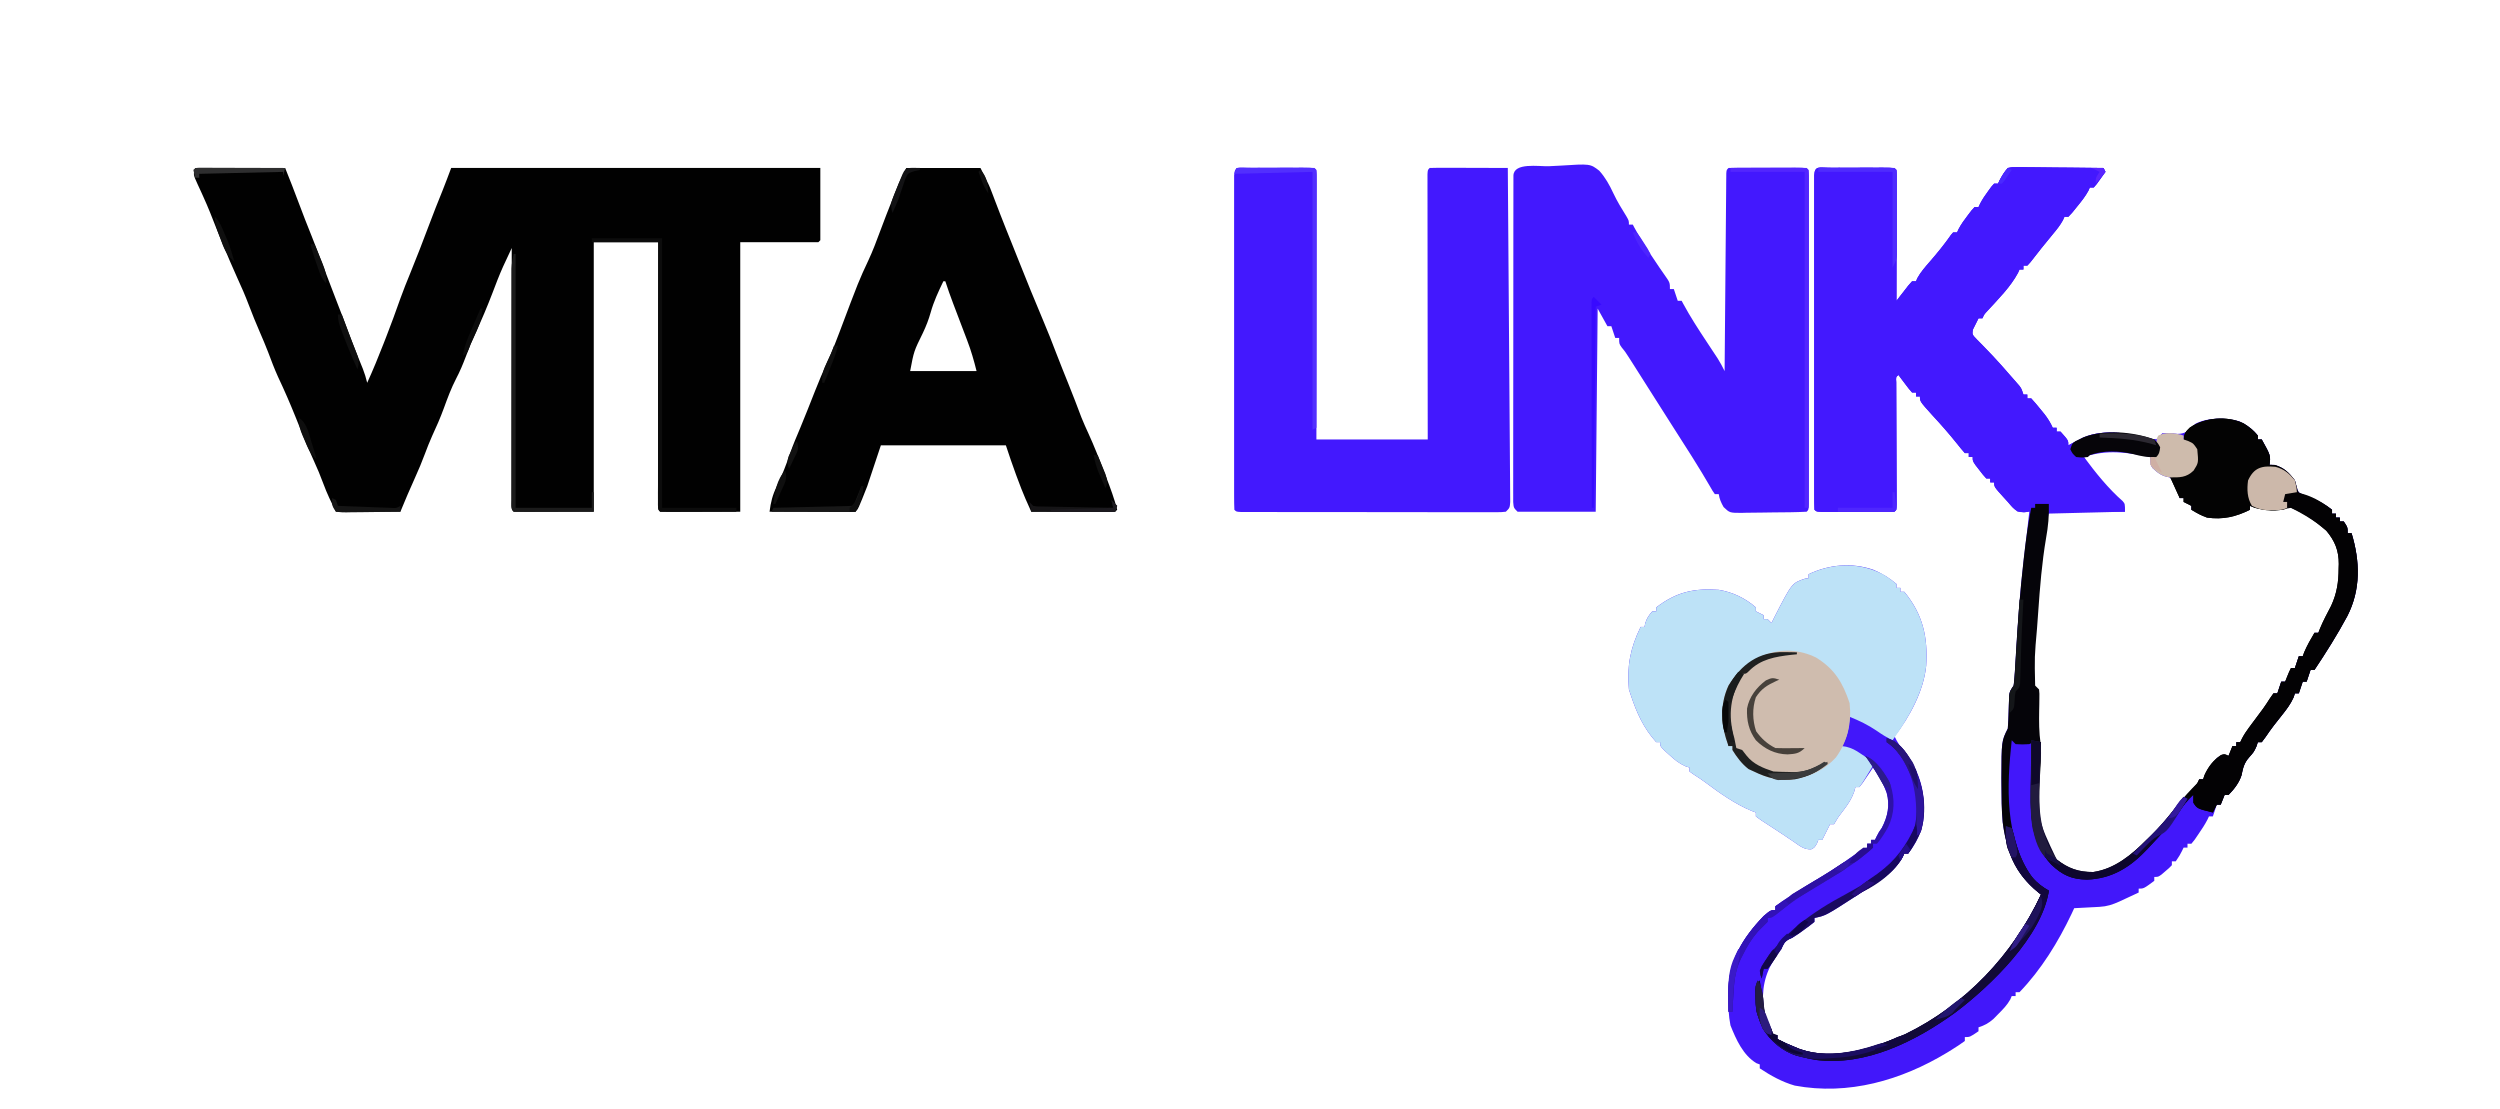 <svg height="568" width="1280" xmlns="http://www.w3.org/2000/svg"><path d="m0 0c1.3.003 1.3.003 2.626.006.884-.001 1.768-.002 2.679-.003 1.873-.001 3.746.001 5.619.005 2.877.005 5.755 0 8.632-.006 1.815.001 3.63.002 5.445.004.867-.002 1.733-.004 2.626-.006 6.071.024 6.071.024 7.186 1.139.094 2.086.117 4.176.114 6.264 0.0.654 0 1.307 0 1.981-.001 2.17-.008 4.339-.016 6.509-.002 1.501-.003 3.001-.004 4.502-.004 3.957-.014 7.914-.025 11.871-.01 4.035-.015 8.07-.02 12.105-.011 7.923-.028 15.845-.049 23.768.831-1.083.831-1.083 1.68-2.188.724-.928 1.449-1.856 2.195-2.812.719-.928 1.439-1.856 2.18-2.812.642-.722 1.284-1.444 1.945-2.188h2c.222-.531.443-1.062.672-1.609 1.792-3.226 4.164-5.874 6.578-8.641 3.757-4.353 7.344-8.73 10.629-13.457.37-.427.74-.853 1.121-1.293h2c.258-.562.516-1.124.781-1.703 1.36-2.564 2.947-4.749 4.719-7.047.608-.799 1.217-1.598 1.844-2.422.82-.905.82-.905 1.656-1.828h2c.268-.572.536-1.145.812-1.734 1.229-2.344 2.613-4.39 4.188-6.516.516-.706 1.031-1.413 1.562-2.141.474-.531.949-1.062 1.438-1.609h2c.268-.578.536-1.155.812-1.75 1.25-2.369 2.375-4.27 4.188-6.25 2.221-.481 2.221-.481 4.839-.454.981 0 1.962.001 2.972.001 1.584.031 1.584.031 3.201.063 1.625.008 1.625.008 3.283.017 3.465.022 6.928.073 10.393.123 2.347.02 4.694.038 7.041.055 5.758.044 11.514.111 17.271.195.33.66.66 1.32 1 2-.95 1.339-1.911 2.671-2.875 4-.534.743-1.067 1.485-1.617 2.25-.498.578-.995 1.155-1.508 1.75-.66 0-1.32 0-2 0-.356.812-.356.812-.719 1.641-1.625 2.992-3.631 5.471-5.781 8.109-.794.985-1.588 1.97-2.406 2.984-.691.748-1.382 1.495-2.094 2.266-.66 0-1.32 0-2 0-.245.554-.49 1.109-.742 1.68-1.51 2.785-3.349 5.015-5.383 7.445-3.848 4.619-7.579 9.31-11.246 14.074-.538.594-1.075 1.189-1.629 1.801-.66 0-1.32 0-2 0v2c-.66 0-1.32 0-2 0-.255.563-.51 1.127-.773 1.707-3.877 7.248-10.151 13.443-15.66 19.48-1.632 1.737-1.632 1.737-2.566 3.812-.66 0-1.32 0-2 0-.704 1.314-1.363 2.652-2 4-.293.587-.585 1.173-.887 1.777-.368 2.495-.368 2.495 1.957 4.93 1.007 1.046 2.026 2.081 3.055 3.105 1.105 1.148 2.208 2.298 3.309 3.449.581.604 1.162 1.208 1.761 1.83 3.088 3.265 6.043 6.643 8.993 10.034.564.639 1.128 1.278 1.709 1.937.523.601 1.045 1.202 1.583 1.821.463.53.926 1.06 1.403 1.606 1.116 1.511 1.116 1.511 2.116 4.511h2v2h2c1.564 1.693 3.053 3.456 4.5 5.25 1.191 1.462 1.191 1.462 2.406 2.953 1.681 2.246 2.975 4.243 4.094 6.797h2v2h2c4 4.471 4 4.471 4 7 .664-.349 1.328-.699 2.012-1.059.883-.455 1.766-.91 2.676-1.379.87-.452 1.74-.905 2.637-1.371 10.799-4.808 23.598-2.382 34.629.445 1.005.12 2.011.24 3.047.363 1.615-1.396 1.615-1.396 3-3 2.488-.117 2.488-.117 5.312.125 3.898.123 6.113.149 9.062-2.5.866-.866 1.732-1.732 2.625-2.625 6.482-3.35 15.663-3.256 22.617-1.242 3.709 1.778 6.793 4.005 9.383 7.242v2h2c4.592 8.262 4.592 8.262 4 13l2.562.062c4.802 1.31 7.46 4.011 10.438 7.938.433 1.578.433 1.578.875 3.188.823 2.884.823 2.884 2.953 3.898 1.558.663 3.128 1.299 4.707 1.91 3.727 1.518 7.317 3.482 10.465 6.004v2h2v2h2v2h2c2 3 2 3 2 6h2c4.351 14.373 4.797 28.791-2.18 42.434-5.101 9.496-10.844 18.602-16.82 27.566-.66 0-1.32 0-2 0-.66 1.98-1.32 3.96-2 6-.66 0-1.32 0-2 0-.66 1.98-1.32 3.96-2 6-.66 0-1.32 0-2 0-.231.694-.461 1.387-.699 2.102-1.57 3.499-3.735 6.302-6.113 9.273-.903 1.146-1.806 2.293-2.707 3.441-.43.547-.86 1.093-1.303 1.657-1.464 1.899-2.828 3.858-4.177 5.839-.66.887-1.32 1.774-2 2.688-.66 0-1.32 0-2 0-.34 1.052-.34 1.052-.688 2.125-1.312 2.875-1.312 2.875-3.812 5.688-2.501 2.834-3.1 5.366-3.84 9.086-1.227 3.906-3.816 7.195-6.66 10.102-.66 0-1.32 0-2 0-.66 1.65-1.32 3.3-2 5-.66 0-1.32 0-2 0-.66 1.98-1.32 3.96-2 6-.66 0-1.32 0-2 0-.258.552-.516 1.103-.781 1.672-1.398 2.671-3.006 5.097-4.719 7.578-.608.892-1.217 1.784-1.844 2.703-.547.675-1.093 1.351-1.656 2.047-.66 0-1.32 0-2 0v2c-.66 0-1.32 0-2 0-.289.598-.578 1.196-.875 1.812-1.125 2.188-1.125 2.188-3.125 5.188-.66 0-1.32 0-2 0v2c-1.461 1.508-1.461 1.508-3.375 3.125-.626.539-1.253 1.078-1.898 1.633-1.727 1.242-1.727 1.242-3.727 1.242v2c-5.412 4-5.412 4-8 4v2c-2.103.981-4.208 1.96-6.312 2.938-1.758.818-1.758.818-3.551 1.652-3.502 1.574-6.345 2.526-10.148 2.727-.757.042-1.515.084-2.295.127-.786.039-1.571.079-2.381.119-.797.043-1.595.086-2.416.131-1.965.106-3.931.207-5.896.307-.45.969-.9 1.939-1.363 2.938-6.826 14.359-15.542 28.553-26.637 40.062-.66 0-1.32 0-2 0v2c-.66 0-1.32 0-2 0-.231.554-.461 1.109-.699 1.68-1.656 2.954-3.725 5.047-6.113 7.445-.852.869-1.704 1.738-2.582 2.633-2.514 2.164-4.472 3.241-7.605 4.242v2c-4.385 3-4.385 3-7 3v2c-2.28 1.651-4.544 3.153-6.938 4.625-.719.443-1.437.886-2.177 1.342-23.399 14.138-50.476 22.007-77.955 16.869-6.468-1.846-12.356-5.12-17.93-8.836 0-.66 0-1.32 0-2-.835-.309-.835-.309-1.688-.625-6.848-4.072-10.465-12.229-13.312-19.375-.982-4.999-1.154-9.92-1.125-15-.006-1.009-.006-1.009-.012-2.039.031-15.886 7.419-27.812 18.137-38.961 3.563-3 3.563-3 6-3 0-.66 0-1.32 0-2 2.155-1.617 4.304-3.101 6.562-4.562.675-.444 1.351-.888 2.046-1.345 5.208-3.396 10.521-6.598 15.879-9.751 5.459-3.24 10.638-6.809 15.805-10.494 2.2-1.501 4.291-2.746 6.707-3.848 0-.66 0-1.32 0-2h2c0-.66 0-1.32 0-2h2l.812-1.688c1.188-2.312 1.188-2.312 2.688-4.438 3.058-5.862 4.196-11.554 2.438-18-1.658-4.719-4.059-8.803-6.938-12.875-.482.722-.964 1.444-1.461 2.188-.632.928-1.263 1.856-1.914 2.812-.626.928-1.253 1.856-1.898 2.812-.57.722-1.14 1.444-1.727 2.188-.66 0-1.32 0-2 0-.246.871-.492 1.743-.746 2.641-1.337 3.582-3.007 6.075-5.316 9.109-2.701 3.481-2.701 3.481-4.938 7.25-.66 0-1.32 0-2 0-.289.578-.578 1.155-.875 1.75-1.042 2.083-2.083 4.167-3.125 6.25-.66 0-1.32 0-2 0-.247.639-.495 1.279-.75 1.938-1.25 2.062-1.25 2.062-2.922 2.938-3.62.194-5.966-1.831-8.828-3.812-.609-.408-1.217-.816-1.844-1.237-1.262-.847-2.522-1.7-3.778-2.556-1.806-1.221-3.629-2.407-5.464-3.582-6.278-4.056-6.278-4.056-8.414-5.688 0-.66 0-1.32 0-2-.709-.266-1.418-.531-2.148-.805-8.491-3.559-16.088-8.912-23.426-14.402-1.999-1.478-4.012-2.844-6.113-4.168-.763-.536-1.526-1.073-2.312-1.625 0-.66 0-1.32 0-2-.715-.237-1.431-.474-2.168-.719-3.292-1.489-5.48-3.349-8.145-5.781-.883-.794-1.766-1.588-2.676-2.406-2.012-2.094-2.012-2.094-2.012-4.094-.66 0-1.32 0-2 0-6.434-7.087-10.024-15.008-13-24-.495-1.485-.495-1.485-1-3-1.069-12.07.692-21.146 6-32h2c.103-.578.206-1.155.312-1.75.796-2.607 1.878-4.224 3.688-6.25h2c0-.66 0-1.32 0-2 10.252-7.86 19.234-9.898 32-9 7.165 1.184 13.496 4.227 19 9v2l4 2v2h2c.66.66 1.32 1.32 2 2 .412-.834.825-1.668 1.25-2.527 9.232-17.99 9.232-17.99 15.988-20.207.581-.088 1.163-.175 1.762-.266 0-.66 0-1.32 0-2 10.478-4.973 21.988-6.045 33.062-2.312 4.478 1.901 8.221 4.175 11.938 7.312v2h2v2h2c9.58 11.654 12.136 23.267 11.207 37.955-1.285 12.698-8.422 26.138-16.207 36.045 1.423 3.135 3.174 5.549 5.375 8.188 8.151 10.354 10.762 22.107 9.383 35.094-1.079 6.254-3.899 11.695-7.758 16.719-.66 0-1.32 0-2 0-.26.583-.521 1.165-.789 1.766-4.51 8.321-13.459 13.348-21.211 18.234-1.435.932-1.435.932-2.898 1.883-15.294 9.896-15.294 9.896-21.102 11.117v2c-1.695 1.403-3.458 2.724-5.25 4-.975.701-1.949 1.403-2.953 2.125-2.797 1.875-2.797 1.875-5.031 2.875-2.306 1.306-2.716 2.599-3.766 5-.965 1.406-1.945 2.801-2.938 4.188-5.659 8.509-7.223 16.603-6.062 26.812 1.032 3.51 2.418 6.709 4 10 .495 1.485.495 1.485 1 3h2v2c2.926 1.507 5.887 2.826 8.938 4.062 1.251.512 1.251.512 2.527 1.035 17.506 6.231 37.69-.566 53.973-7.578 30.808-14.963 55.154-40.669 69.562-71.52-.436-.34-.871-.681-1.32-1.031-11.636-9.47-16.457-21.316-18.297-36.031-.581-6.343-.605-12.698-.633-19.062-.014-1.75-.014-1.75-.028-3.536.067-18.917.067-18.917 3.278-25.339.127-1.412.202-2.829.246-4.246.049-1.256.049-1.256.1-2.537.061-1.765.118-3.531.172-5.297.034-.839.068-1.677.104-2.541.025-.768.05-1.535.076-2.326.303-2.053.303-2.053 2.303-5.053.335-2.904.562-5.738.711-8.652.109-1.811.219-3.622.329-5.432.054-.955.109-1.91.165-2.893.909-15.784 2.101-31.503 3.92-47.209.086-.745.173-1.49.261-2.257.394-3.383.797-6.765 1.204-10.147.496-4.134.958-8.27 1.409-12.409-.887.103-1.774.206-2.688.312-4.484-.423-5.41-1.914-8.312-5.312-.924-1.011-.924-1.011-1.867-2.043-5.133-5.658-5.133-5.658-5.133-7.957-.66 0-1.32 0-2 0 0-.66 0-1.32 0-2-.66 0-1.32 0-2 0-1.727-1.898-1.727-1.898-3.625-4.375-.632-.812-1.263-1.624-1.914-2.461-1.461-2.164-1.461-2.164-1.461-4.164-.66 0-1.32 0-2 0 0-.66 0-1.32 0-2-.66 0-1.32 0-2 0-1.393-1.552-2.714-3.17-4-4.812-4.065-5.09-8.309-9.901-12.738-14.68-6.262-6.943-6.262-6.943-6.262-9.508-.66 0-1.32 0-2 0 0-.66 0-1.32 0-2-.66 0-1.32 0-2 0-1.727-1.969-1.727-1.969-3.625-4.5-.632-.835-1.263-1.671-1.914-2.531-.723-.975-.723-.975-1.461-1.969-1.308 1.082-1.308 1.082-1.114 3.695.005 1.203.01 2.406.016 3.645.001.662.003 1.324.004 2.005.004 1.441.01 2.882.018 4.323.013 2.277.019 4.554.024 6.831.011 4.833.031 9.667.051 14.5.024 5.599.044 11.197.056 16.796.007 2.25.019 4.499.032 6.749.004 1.372.007 2.744.01 4.115.005 1.203.01 2.406.016 3.645-.114 2.695-.114 2.695-1.114 3.695-2.945.101-5.867.14-8.812.133-.884.001-1.768.002-2.679.003-1.873.001-3.746-.001-5.619-.005-2.877-.005-5.755-0-8.632.006-1.815-.001-3.63-.002-5.445-.004-.867.002-1.733.004-2.626.006-6.071-.024-6.071-.024-7.186-1.139-.099-2.238-.126-4.479-.127-6.719-.002-1.066-.002-1.066-.005-2.154-.004-2.399-.001-4.798.002-7.197-.001-1.713-.003-3.426-.005-5.138-.005-4.665-.003-9.33 0-13.995.003-4.871 0-9.742-.001-14.613-.002-8.181.001-16.363.005-24.544.005-9.473.004-18.946-.002-28.419-.005-8.118-.005-16.236-.003-24.354.002-4.855.002-9.711-.002-14.566-.003-4.564-.001-9.127.005-13.691.001-1.68.001-3.36-.001-5.04-.003-2.283.001-4.567.006-6.85.001-1.921.001-1.921.001-3.882.229-5.172 2.745-3.959 7.312-3.977zm138.439 145.014c-.791.162-1.583.325-2.398.492-2.484.583-2.484.583-5.227 2.633 3.843 8.631 11.428 15.691 18.25 22.027 1.75 1.973 1.75 1.973 2.75 5.973-12.87 0-25.74 0-39 0-3.04 17.227-5.22 34.001-6.433 51.382-.193 2.747-.395 5.493-.599 8.239-1.299 14.688-1.299 14.688-.969 29.379.66.66 1.32 1.32 2 2 .211 2.12.211 2.12.16 4.727-.011.95-.022 1.9-.033 2.879-.021.996-.043 1.993-.064 3.02-.104 5.836-.102 11.379.744 17.167.55 6.269-.16 12.675-.49 18.946-.692 14.962-.347 30.077 10.09 41.848 5.145 4.565 11.814 6.268 18.57 5.984 10.88-2.052 19.418-8.913 27.023-16.57.77-.733 1.539-1.467 2.332-2.223 5.403-5.219 10.079-10.842 14.668-16.777 2.139-2.731 4.202-5.197 6.688-7.625 2.505-2.228 2.505-2.228 3.312-5.375h2c1.554-1.682 1.554-1.682 3.062-3.812.527-.708 1.054-1.415 1.598-2.145 1.5-2.097 1.5-2.097 2.34-5.043l2.875-.188c1.547-.402 1.547-.402 3.125-.812 1.453-2.463 1.453-2.463 2-5h2c0-.66 0-1.32 0-2h2c1.449-1.628 1.449-1.628 2.898-3.762.562-.79 1.124-1.579 1.703-2.393.585-.836 1.17-1.672 1.773-2.533 1.153-1.63 2.306-3.259 3.461-4.887.544-.77 1.087-1.54 1.647-2.333 1.252-1.727 2.582-3.397 3.931-5.049 1.79-1.875 1.79-1.875 1.586-4.043h2c.66-1.98 1.32-3.96 2-6h2c2.316-3.221 2.316-3.221 3-7h2c.66-1.98 1.32-3.96 2-6h2c1.595-1.91 1.595-1.91 3.125-4.312.539-.801 1.078-1.601 1.633-2.426 1.483-2.27 1.483-2.27 1.242-5.262h2c1.467-2.683 2.924-5.371 4.375-8.062.412-.752.825-1.504 1.25-2.279 4.022-7.493 5.736-14.121 5.75-22.596.024-.76.049-1.52.074-2.303.034-6.711-2.029-11.52-6.02-16.861-5.933-5.814-13.205-11.048-21.43-12.898-.66.33-1.32.66-2 1-5.722.318-11.384.214-17-1v2c-.536.124-1.073.247-1.625.375-2.436.58-2.436.58-4.875 1.688-6.394 1.713-12.969 1.985-19.125-.562-.784-.495-1.567-.99-2.375-1.5-.66 0-1.32 0-2 0 0-.66 0-1.32 0-2-1.833-2.167-1.833-2.167-4-4-.66 0-1.32 0-2 0-.101-.568-.201-1.137-.305-1.723-1.333-5.467-3.007-7.922-7.758-11.027-.878-.51-1.756-1.021-2.66-1.547-2.277-1.703-2.277-1.703-3.273-4.281-.784-2.577-.784-2.577-3.113-3.664-3.696-.969-7.348-1.467-11.141-1.883-.732-.086-1.464-.173-2.219-.262-4.075-.475-6.935-.574-10.906.262z" fill="#4217fa" transform="translate(936.186 85.861)"/><path d="m0 0h46c2.356 5.89 4.677 11.745 6.875 17.688 2.205 5.929 4.507 11.808 6.877 17.673 2.06 5.119 4.005 10.276 5.928 15.448 1.894 5.082 3.845 10.14 5.82 15.191 2.487 6.361 4.911 12.743 7.29 19.146 2.225 5.961 4.603 11.856 7.011 17.745.925 2.398 1.614 4.623 2.199 7.109 3.034-6.647 5.788-13.379 8.438-20.188.395-1.011.789-2.022 1.196-3.063 2.555-6.576 4.992-13.178 7.327-19.835 1.554-4.357 3.29-8.632 5.039-12.914 3.358-8.295 6.627-16.611 9.743-25 2.19-5.874 4.509-11.69 6.863-17.5 1.519-3.812 2.954-7.658 4.395-11.5h189v37c-.33.33-.66.66-1 1-13.2 0-26.4 0-40 0v138c-13.53 0-27.06 0-41 0-1-1-1-1-1.123-3.263.001-1.009.002-2.019.003-3.059-.002-1.731-.002-1.731-.004-3.497.004-1.277.007-2.555.011-3.871 0-1.35 0-2.7-0-4.05-0-3.675.006-7.351.013-11.026.006-3.837.007-7.674.008-11.511.003-7.271.011-14.542.021-21.813.011-8.276.017-16.551.022-24.827.01-17.028.029-34.056.05-51.084-10.89 0-21.78 0-33 0v138c-13.53 0-27.06 0-41 0-1-1-1-1-1.123-3.216.001-.987.002-1.974.003-2.992-.002-1.693-.002-1.693-.004-3.421.004-1.249.007-2.499.011-3.786-0-1.307-0-2.614-0-3.961-0-3.595.006-7.19.013-10.785.006-3.753.007-7.506.008-11.259.003-7.112.011-14.223.021-21.334.011-8.094.017-16.188.022-24.283.01-16.655.028-33.309.05-49.964-.949 2.029-1.895 4.059-2.84 6.09-.527 1.13-1.054 2.261-1.597 3.426-1.96 4.37-3.66 8.813-5.348 13.293-2.659 6.984-5.575 13.849-8.715 20.629-1.839 3.988-3.459 8.013-5 12.125-1.462 3.88-3.01 7.58-4.938 11.25-2.559 4.926-4.43 10.022-6.33 15.227-1.788 4.867-3.815 9.558-6.018 14.253-1.36 3.03-2.543 6.1-3.715 9.207-1.545 4.088-3.172 8.093-5 12.062-2.643 5.749-5.066 11.597-7.5 17.438-10.89 0-21.78 0-33 0-2.45-4.9-4.583-9.261-6.438-14.312-1.473-4.007-3.096-7.895-4.883-11.77-3.427-7.464-6.436-15.091-9.486-22.715-2.756-6.834-5.679-13.549-8.832-20.21-1.889-4.155-3.476-8.406-5.08-12.677-1.344-3.479-2.796-6.895-4.281-10.316-1.965-4.527-3.82-9.07-5.562-13.688-1.822-4.803-3.833-9.458-5.992-14.117-4.98-11.01-9.494-22.232-13.922-33.473-1.097-2.732-2.271-5.419-3.484-8.102-.329-.729-.657-1.459-.996-2.21-.641-1.411-1.289-2.819-1.948-4.222-2.205-4.859-2.205-4.859-1.095-8.189z" fill="#010101" transform="translate(100 86)"/><g fill="#4318fe"><path d="m0 0c1.915-.067 3.829-.162 5.74-.287 15.4-.989 15.4-.989 20.044 2.598 3.139 3.483 5.285 7.399 7.252 11.632 1.924 4.086 4.287 7.938 6.671 11.769 1.25 2.188 1.25 2.188 1.25 4.188h2c.245.476.49.951.742 1.441 3.536 6.621 7.661 12.794 11.855 19.008.602.894.602.894 1.215 1.806.784 1.152 1.579 2.295 2.386 3.431 2.801 3.997 2.801 3.997 2.801 7.314h2l2 6h2c.272.513.544 1.025.823 1.553 3.606 6.658 7.686 12.949 11.864 19.259 1.339 2.026 2.677 4.053 4.012 6.082.586.885 1.172 1.771 1.776 2.683 1.323 2.101 2.435 4.196 3.525 6.423.01-1.288.021-2.576.031-3.904.098-12.111.2-24.222.308-36.333.055-6.227.109-12.454.158-18.681.048-6.004.1-12.008.156-18.012.02-2.296.039-4.592.056-6.889.024-3.204.054-6.408.086-9.612.006-.96.012-1.919.017-2.908.01-.868.02-1.736.03-2.63.006-.759.013-1.517.02-2.299.139-1.732.139-1.732 1.139-2.732 2.945-.101 5.867-.14 8.812-.133.884-.001 1.768-.002 2.679-.003 1.873-.001 3.746.001 5.619.005 2.877.005 5.755 0 8.632-.006 1.815.001 3.63.002 5.445.004.867-.002 1.733-.004 2.626-.006 6.071.024 6.071.024 7.186 1.139.099 2.238.126 4.479.127 6.719.002.711.003 1.421.005 2.154.004 2.399.001 4.798-.002 7.197.001 1.713.003 3.426.005 5.138.005 4.665.003 9.33-0 13.995-.003 4.871-0 9.742.001 14.613.002 8.181-.001 16.363-.005 24.544-.005 9.473-.004 18.946.002 28.419.005 8.118.005 16.236.003 24.354-.002 4.855-.002 9.711.002 14.566.003 4.564.001 9.127-.005 13.691-.001 1.68-.001 3.36.001 5.04.003 2.283-.001 4.567-.006 6.85-.001 1.921-.001 1.921-.001 3.882-.126 2.838-.126 2.838-1.126 3.838-5.645.293-11.293.314-16.946.35-1.906.017-3.812.044-5.718.082-2.744.055-5.487.077-8.231.091-.851.023-1.702.045-2.579.069-5.923-.021-5.923-.021-9.048-2.98-1.293-2.285-2.096-4.032-2.478-6.612-.66 0-1.32 0-2 0-1.156-1.625-1.156-1.625-2.5-4-2.692-4.637-5.466-9.207-8.312-13.75-.647-1.034-.647-1.034-1.307-2.089-3.08-4.91-6.2-9.792-9.344-14.66-3.212-4.98-6.376-9.988-9.536-15.001-3.672-5.822-7.35-11.641-11.062-17.438-1.038-1.622-1.038-1.622-2.098-3.277-1.751-2.74-1.751-2.74-3.586-4.977-1.254-1.809-1.254-1.809-1.254-4.809-.66 0-1.32 0-2 0-.66-1.98-1.32-3.96-2-6-.66 0-1.32 0-2 0-1.65-2.97-3.3-5.94-5-9-.33 34.32-.66 68.64-1 104-13.2 0-26.4 0-40 0-2-2-2-2-2.249-4.945.001-1.273.001-2.545.002-3.856-.002-.707-.005-1.415-.007-2.144-.006-2.382.003-4.764.012-7.147-.001-1.703-.003-3.406-.006-5.109-.005-4.634.003-9.268.013-13.902.009-4.84.007-9.68.007-14.521.001-8.128.01-16.257.023-24.385.016-9.411.021-18.823.02-28.234-.001-9.037.004-18.075.013-27.112.004-3.854.005-7.707.006-11.561.001-4.533.007-9.066.017-13.6.003-1.669.004-3.337.004-5.006-0-2.268.005-4.536.012-6.804.002-1.272.003-2.544.005-3.855.306-6.711 12.787-4.57 18.172-4.719z" transform="translate(793.043 85.101)"/><path d="m0 0c1.3.003 1.3.003 2.626.006.884-.001 1.768-.002 2.679-.003 1.873-.001 3.746.001 5.619.005 2.877.005 5.755 0 8.632-.006 1.815.001 3.63.002 5.445.004.867-.002 1.733-.004 2.626-.006 6.071.024 6.071.024 7.186 1.139.094 2.086.117 4.176.114 6.264 0.0.654 0 1.307 0 1.981-.001 2.17-.008 4.339-.016 6.509-.002 1.501-.003 3.001-.004 4.502-.004 3.957-.014 7.914-.025 11.871-.01 4.035-.015 8.07-.02 12.105-.011 7.923-.028 15.845-.049 23.768.831-1.083.831-1.083 1.68-2.188.724-.928 1.449-1.856 2.195-2.812.719-.928 1.439-1.856 2.18-2.812.642-.722 1.284-1.444 1.945-2.188h2c.222-.531.443-1.062.672-1.609 1.792-3.226 4.164-5.874 6.578-8.641 3.757-4.353 7.344-8.73 10.629-13.457.37-.427.74-.853 1.121-1.293h2c.258-.562.516-1.124.781-1.703 1.36-2.564 2.947-4.749 4.719-7.047.608-.799 1.217-1.598 1.844-2.422.547-.603 1.093-1.207 1.656-1.828h2c.268-.572.536-1.145.812-1.734 1.229-2.344 2.613-4.39 4.188-6.516.516-.706 1.031-1.413 1.562-2.141.474-.531.949-1.062 1.438-1.609h2c.268-.578.536-1.155.812-1.75 1.25-2.369 2.375-4.27 4.188-6.25 2.221-.481 2.221-.481 4.839-.454.981 0 1.962.001 2.972.001 1.584.031 1.584.031 3.201.063 1.625.008 1.625.008 3.283.017 3.465.022 6.928.073 10.393.123 2.347.02 4.694.038 7.041.055 5.758.044 11.514.111 17.271.195.33.66.66 1.32 1 2-.95 1.339-1.911 2.671-2.875 4-.534.743-1.067 1.485-1.617 2.25-.498.578-.995 1.155-1.508 1.75-.66 0-1.32 0-2 0-.356.812-.356.812-.719 1.641-1.625 2.992-3.631 5.471-5.781 8.109-.794.985-1.588 1.97-2.406 2.984-.691.748-1.382 1.495-2.094 2.266-.66 0-1.32 0-2 0-.245.554-.49 1.109-.742 1.68-1.51 2.785-3.349 5.015-5.383 7.445-3.848 4.619-7.579 9.31-11.246 14.074-.538.594-1.075 1.189-1.629 1.801-.66 0-1.32 0-2 0v2c-.66 0-1.32 0-2 0-.255.563-.51 1.127-.773 1.707-3.877 7.248-10.151 13.443-15.66 19.48-1.632 1.737-1.632 1.737-2.566 3.812-.66 0-1.32 0-2 0-.704 1.314-1.363 2.652-2 4-.293.587-.585 1.173-.887 1.777-.368 2.495-.368 2.495 1.957 4.93 1.007 1.046 2.026 2.081 3.055 3.105 1.105 1.148 2.208 2.298 3.309 3.449.581.604 1.162 1.208 1.761 1.83 3.088 3.265 6.043 6.643 8.993 10.034.564.639 1.128 1.278 1.709 1.937.523.601 1.045 1.202 1.583 1.821.463.53.926 1.06 1.403 1.606 1.116 1.511 1.116 1.511 2.116 4.511h2v2h2c1.564 1.693 3.053 3.456 4.5 5.25.794.975 1.588 1.949 2.406 2.953 1.681 2.246 2.975 4.243 4.094 6.797h2v2h2c4 4.471 4 4.471 4 7 .664-.349 1.328-.699 2.012-1.059.883-.455 1.766-.91 2.676-1.379.87-.452 1.74-.905 2.637-1.371 10.799-4.808 23.598-2.382 34.629.445 1.005.12 2.011.24 3.047.363 1.74-1.334 1.74-1.334 3-3 3.856-.28 7.305-.182 11 1v2l2.375.812c2.625 1.188 2.625 1.188 4.625 4.188.672 6.947.672 6.947-1.875 10.938-3.798 3.686-7.154 3.514-12.281 3.48-3.883-.571-5.875-2.096-8.699-4.715-1.145-1.703-1.145-1.703-1.145-5.703-12.093-2.409-22.147-3.951-34 0 5.873 7.937 12.373 16.071 19.828 22.602 1.172 1.398 1.172 1.398 1.172 5.398-13.2.33-26.4.66-40 1 .33-1.65.66-3.3 1-5-2.31 0-4.62 0-7 0v2c-3.518 2.345-4.858 2.58-9 2-2.438-2-2.438-2-5-5-.616-.674-1.232-1.348-1.867-2.043-5.133-5.658-5.133-5.658-5.133-7.957-.66 0-1.32 0-2 0 0-.66 0-1.32 0-2-.66 0-1.32 0-2 0-1.727-1.898-1.727-1.898-3.625-4.375-.947-1.218-.947-1.218-1.914-2.461-1.461-2.164-1.461-2.164-1.461-4.164-.66 0-1.32 0-2 0 0-.66 0-1.32 0-2-.66 0-1.32 0-2 0-1.393-1.552-2.714-3.17-4-4.812-4.065-5.09-8.309-9.901-12.738-14.68-6.262-6.943-6.262-6.943-6.262-9.508-.66 0-1.32 0-2 0 0-.66 0-1.32 0-2-.66 0-1.32 0-2 0-1.727-1.969-1.727-1.969-3.625-4.5-.632-.835-1.263-1.671-1.914-2.531-.482-.65-.964-1.299-1.461-1.969-1.308 1.082-1.308 1.082-1.114 3.695.005 1.203.01 2.406.016 3.645.001.662.003 1.324.004 2.005.004 1.441.01 2.882.018 4.323.013 2.277.019 4.554.024 6.831.011 4.833.031 9.667.051 14.5.024 5.599.044 11.197.056 16.796.007 2.25.019 4.499.032 6.749.004 1.372.007 2.744.01 4.115.005 1.203.01 2.406.016 3.645-.114 2.695-.114 2.695-1.114 3.695-2.945.101-5.867.14-8.812.133-1.326.001-1.326.001-2.679.003-1.873.001-3.746-.001-5.619-.005-2.877-.005-5.755-0-8.632.006-1.815-.001-3.63-.002-5.445-.004-.867.002-1.733.004-2.626.006-6.071-.024-6.071-.024-7.186-1.139-.099-2.238-.126-4.479-.127-6.719-.002-.711-.003-1.421-.005-2.154-.004-2.399-.001-4.798.002-7.197-.001-1.713-.003-3.426-.005-5.138-.005-4.665-.003-9.33 0-13.995.003-4.871 0-9.742-.001-14.613-.002-8.181.001-16.363.005-24.544.005-9.473.004-18.946-.002-28.419-.005-8.118-.005-16.236-.003-24.354.002-4.855.002-9.711-.002-14.566-.003-4.564-.001-9.127.005-13.691.001-1.68.001-3.36-.001-5.04-.003-2.283.001-4.567.006-6.85 0-1.281.001-2.562.001-3.882.229-5.172 2.745-3.959 7.312-3.977z" transform="translate(936.186 85.861)"/><path d="m0 0c1.3.003 1.3.003 2.626.006.884-.001 1.768-.002 2.679-.003 1.873-.001 3.746.001 5.619.005 2.877.005 5.755 0 8.632-.006 1.815.001 3.63.002 5.445.004.867-.002 1.733-.004 2.626-.006 6.071.024 6.071.024 7.186 1.139.096 1.784.122 3.572.12 5.359.001 1.163.003 2.325.004 3.523-.005 1.93-.005 1.93-.011 3.899-0 1.36-0 2.719 0 4.079 0 3.702-.006 7.405-.013 11.107-.006 3.865-.007 7.73-.008 11.595-.003 7.324-.011 14.648-.021 21.972-.011 8.336-.017 16.672-.022 25.008-.01 17.152-.029 34.305-.05 51.457h57c-.005-4.175-.01-8.35-.016-12.652-.017-13.758-.028-27.517-.036-41.275-.005-8.346-.012-16.692-.024-25.038-.01-7.272-.016-14.543-.019-21.815-.001-3.853-.004-7.705-.012-11.558-.007-3.622-.009-7.244-.007-10.866-0-1.971-.006-3.943-.011-5.914.001-1.163.003-2.325.004-3.523-.001-1.017-.002-2.033-.003-3.081.123-2.278.123-2.278 1.123-3.278 2.957-.089 5.891-.115 8.848-.098 1.33.002 1.33.002 2.686.004 2.843.006 5.686.018 8.529.031 1.923.005 3.845.01 5.768.014 4.723.011 9.447.028 14.17.049.177 22.652.343 45.304.495 67.957.071 10.517.145 21.034.229 31.552.073 9.164.138 18.328.196 27.492.031 4.855.065 9.71.107 14.564.04 4.565.07 9.13.094 13.695.01 1.679.024 3.359.041 5.038.023 2.285.034 4.57.042 6.856.009 1.281.018 2.563.028 3.883-.23 2.964-.23 2.964-2.23 4.964-2.398.249-2.398.249-5.473.247-1.744.006-1.744.006-3.523.013-1.922-.008-1.922-.008-3.884-.017-1.358.001-2.717.003-4.075.006-3.694.005-7.388-.003-11.082-.013-3.859-.009-7.719-.007-11.578-.007-6.481-.001-12.961-.01-19.442-.023-7.503-.016-15.005-.021-22.508-.02-7.206.001-14.412-.004-21.618-.013-3.072-.004-6.144-.005-9.216-.006-3.614-.001-7.228-.007-10.842-.017-1.967-.004-3.933-.004-5.9-.003-1.739-.006-1.739-.006-3.514-.013-1.014-.002-2.028-.003-3.073-.005-2.273-.129-2.273-.129-3.273-1.129-.099-2.238-.126-4.479-.127-6.719-.002-.711-.003-1.421-.005-2.154-.004-2.399-.001-4.798.002-7.197-.001-1.713-.003-3.426-.005-5.138-.005-4.665-.003-9.33 0-13.995.003-4.871 0-9.742-.001-14.613-.002-8.181.001-16.363.005-24.544.005-9.473.004-18.946-.002-28.419-.005-8.118-.005-16.236-.003-24.354.002-4.855.002-9.711-.002-14.566-.003-4.564-.001-9.127.005-13.691.001-1.68.001-3.36-.001-5.04-.003-2.283.001-4.567.006-6.85 0-1.281.001-2.562.001-3.882.229-5.172 2.745-3.959 7.312-3.977z" transform="translate(639.186 85.861)"/></g><path d="m0 0h38c4.498 8.995 4.498 8.995 5.711 12.191.272.708.544 1.417.823 2.147.277.734.555 1.468.841 2.224.615 1.604 1.231 3.209 1.848 4.812.453 1.181.453 1.181.915 2.387 1.93 5.006 3.947 9.978 5.948 14.956 1.082 2.7 2.156 5.404 3.231 8.107 4.233 10.637 8.519 21.242 12.996 31.779 2.227 5.258 4.325 10.552 6.344 15.893 2.07 5.398 4.239 10.756 6.396 16.121 2.286 5.698 4.509 11.413 6.647 17.168 1.133 2.799 2.353 5.518 3.621 8.258 2.887 6.304 5.396 12.731 7.867 19.207.438 1.132.875 2.264 1.326 3.43 2.068 5.393 4.039 10.726 5.486 16.32-1 1-1 1-2.753 1.12-.762-.002-1.523-.004-2.308-.007-.861-0-1.722-0-2.609-0-.935-.005-1.871-.01-2.835-.016-.953-.001-1.906-.003-2.888-.004-3.057-.006-6.114-.018-9.171-.031-2.067-.005-4.134-.01-6.201-.014-5.079-.011-10.158-.028-15.236-.049-.634-1.415-1.268-2.83-1.9-4.246-.529-1.182-.529-1.182-1.069-2.388-1.487-3.411-2.804-6.876-4.094-10.365-.243-.647-.486-1.294-.736-1.961-1.856-4.982-3.518-9.989-5.201-15.039-21.12 0-42.24 0-64 0-2.31 6.93-4.62 13.86-7 21-4.6 11.6-4.6 11.6-6 13-1.382.093-2.768.117-4.153.114-.881-0-1.762-0-2.669-0-.957-.005-1.915-.01-2.901-.016-.975-.001-1.95-.003-2.955-.004-3.128-.006-6.256-.018-9.385-.031-2.115-.005-4.23-.01-6.346-.014-5.197-.011-10.395-.028-15.592-.049.627-4.91 1.53-8.629 3.75-13.062 2.699-5.616 4.888-11.259 6.879-17.16 1.491-4.264 3.28-8.402 5.031-12.564 2.619-6.279 5.094-12.617 7.59-18.946 1.999-5.031 4.056-10.008 6.324-14.924 2.312-5.017 4.317-10.104 6.238-15.281 9.893-26.283 9.893-26.283 14.812-36.812 2.242-4.804 4.095-9.725 5.927-14.694 2.131-5.76 4.361-11.476 6.635-17.181.333-.841.666-1.682 1.009-2.549.481-1.202.481-1.202.971-2.428.281-.705.563-1.409.852-2.135 1.215-2.806 2.613-5.529 3.98-8.263zm19 58c-2.52 5.239-4.939 10.387-6.5 16-1.018 3.647-2.323 6.949-3.938 10.375-4.655 9.452-4.655 9.452-6.562 19.625h34c-1.353-5.413-2.767-10.411-4.75-15.57-.259-.685-.518-1.369-.784-2.075-.818-2.162-1.641-4.321-2.466-6.48-.823-2.167-1.645-4.334-2.466-6.501-.508-1.341-1.018-2.681-1.529-4.02-1.429-3.757-2.761-7.532-4.005-11.353-.33 0-.66 0-1 0z" fill="#010101" transform="translate(464 86)"/><path d="m0 0c2.591 1.523 4.688 3.048 7 5v2h2v2h2c9.58 11.654 12.136 23.267 11.207 37.955-1.381 13.645-9.32 27.125-17.207 38.045-2.942-1.388-5.529-3.006-8.188-4.875-4.39-2.976-8.901-5.151-13.812-7.125-.037.58-.075 1.16-.113 1.758-.426 5.059-1.258 8.785-3.887 13.242.728.106 1.457.211 2.207.32 3.024.736 4.921 1.808 7.48 3.555.767.513 1.534 1.026 2.324 1.555 1.988 1.57 1.988 1.57 3.988 4.57-1.116 1.839-2.243 3.671-3.375 5.5-.626 1.021-1.253 2.042-1.898 3.094-.57.794-1.14 1.588-1.727 2.406-.66 0-1.32 0-2 0-.246.871-.492 1.743-.746 2.641-1.337 3.582-3.007 6.075-5.316 9.109-2.701 3.481-2.701 3.481-4.938 7.25-.66 0-1.32 0-2 0-.289.578-.578 1.155-.875 1.75-1.042 2.083-2.083 4.167-3.125 6.25-.66 0-1.32 0-2 0-.371.959-.371.959-.75 1.938-1.25 2.062-1.25 2.062-2.922 2.938-3.62.194-5.966-1.831-8.828-3.812-.609-.408-1.217-.816-1.844-1.237-1.262-.847-2.522-1.7-3.778-2.556-1.806-1.221-3.629-2.407-5.464-3.582-6.278-4.056-6.278-4.056-8.414-5.688 0-.66 0-1.32 0-2-.709-.266-1.418-.531-2.148-.805-8.491-3.559-16.088-8.912-23.426-14.402-1.999-1.478-4.012-2.844-6.113-4.168-.763-.536-1.526-1.073-2.312-1.625 0-.66 0-1.32 0-2-.715-.237-1.431-.474-2.168-.719-3.292-1.489-5.48-3.349-8.145-5.781-.883-.794-1.766-1.588-2.676-2.406-2.012-2.094-2.012-2.094-2.012-4.094-.66 0-1.32 0-2 0-6.434-7.087-10.024-15.008-13-24-.33-.99-.66-1.98-1-3-1.069-12.07.692-21.146 6-32h2c.103-.578.206-1.155.312-1.75.796-2.607 1.878-4.224 3.688-6.25h2c0-.66 0-1.32 0-2 10.252-7.86 19.234-9.898 32-9 7.165 1.184 13.496 4.227 19 9v2l4 2v2h2c.99.99.99.99 2 2 .412-.834.825-1.668 1.25-2.527 9.232-17.99 9.232-17.99 15.988-20.207.581-.088 1.163-.175 1.762-.266 0-.66 0-1.32 0-2 12.196-5.788 25.867-6.268 38 0z" fill="#bde2f7" transform="translate(964 294)"/><path d="m0 0c2.818 1.731 5.235 3.653 7.312 6.25v2h2c4.592 8.262 4.592 8.262 4 13l2.562.062c4.802 1.31 7.46 4.011 10.438 7.938.289 1.052.578 2.104.875 3.188.823 2.884.823 2.884 2.953 3.898 1.558.663 3.128 1.299 4.707 1.91 3.727 1.518 7.317 3.482 10.465 6.004v2h2v2h2v2h2c2 3 2 3 2 6h2c4.351 14.373 4.797 28.791-2.18 42.434-5.101 9.496-10.844 18.602-16.82 27.566-.66 0-1.32 0-2 0-.66 1.98-1.32 3.96-2 6-.66 0-1.32 0-2 0-.66 1.98-1.32 3.96-2 6-.66 0-1.32 0-2 0-.231.694-.461 1.387-.699 2.102-1.57 3.499-3.735 6.302-6.113 9.273-.903 1.146-1.806 2.293-2.707 3.441-.645.82-.645.82-1.303 1.657-1.464 1.899-2.828 3.858-4.177 5.839-.66.887-1.32 1.774-2 2.688-.66 0-1.32 0-2 0-.227.701-.454 1.403-.688 2.125-1.312 2.875-1.312 2.875-3.812 5.688-2.501 2.834-3.1 5.366-3.84 9.086-1.227 3.906-3.816 7.195-6.66 10.102-.66 0-1.32 0-2 0-.66 1.65-1.32 3.3-2 5-.66 0-1.32 0-2 0-.66 1.32-1.32 2.64-2 4-8.016-1.966-8.016-1.966-10-5 0-1.32 0-2.64 0-4-2.979 2.828-5.345 5.756-7.688 9.125-4.073 5.671-8.521 10.804-13.312 15.875-1.081 1.178-1.081 1.178-2.184 2.379-8.895 9.37-18.142 15.499-31.254 15.996-7.957-.155-12.57-2.309-18.312-7.688-9.816-10.575-10.732-23.353-10.5-37.25.005-1.237.01-2.474.016-3.748.062-7.277.435-14.456 1.234-21.689-.66.33-1.32.66-2 1-3.5.188-3.5.188-7 0-.66-.66-1.32-1.32-2-2-2.522 23.546-3.744 49.7 10.34 70.016 2.53 3.024 5.319 4.913 8.66 6.984-3.383 23.253-29.742 48.758-47.859 62.399-20.258 14.693-46.025 27.711-71.755 24.25-2.5-.448-4.93-1.007-7.387-1.648-.677-.16-1.354-.32-2.051-.484-7.213-2.139-13.56-7.584-17.438-13.965-.986-2.169-1.819-4.272-2.512-6.551-.191-.62-.382-1.24-.578-1.879-.551-2.772-.592-5.422-.609-8.246-.014-1.054-.028-2.109-.043-3.195.23-2.68.23-2.68 2.23-4.68.273 1.953.273 1.953.551 3.945.253 1.727.507 3.453.762 5.18.118.856.236 1.712.357 2.594.746 4.975 1.817 8.848 4.33 13.281l1 3h2v2c2.926 1.507 5.887 2.826 8.938 4.062.834.342 1.668.683 2.527 1.035 17.506 6.231 37.69-.566 53.973-7.578 30.808-14.963 55.154-40.669 69.562-71.52-.436-.34-.871-.681-1.32-1.031-11.636-9.47-16.457-21.316-18.297-36.031-.581-6.343-.605-12.698-.633-19.062-.009-1.167-.018-2.334-.028-3.536.067-18.917.067-18.917 3.278-25.339.127-1.412.202-2.829.246-4.246.049-1.256.049-1.256.1-2.537.061-1.765.118-3.531.172-5.297.034-.839.068-1.677.104-2.541.038-1.151.038-1.151.076-2.326.303-2.053.303-2.053 2.303-5.053.335-2.904.562-5.738.711-8.652.109-1.811.219-3.621.328-5.432.054-.955.109-1.91.165-2.893.907-15.738 2.083-31.421 3.858-47.085.082-.736.164-1.473.248-2.231.93-8.295 2.051-16.518 3.689-24.706h2c0-.66 0-1.32 0-2h7c.202 6.061-.332 11.556-1.408 17.517-2.131 12.542-3.14 25.186-4.024 37.865-.193 2.747-.395 5.493-.599 8.239-1.299 14.688-1.299 14.688-.969 29.379l2 2c.211 2.12.211 2.12.16 4.727-.016 1.425-.016 1.425-.033 2.879-.021.996-.043 1.993-.064 3.02-.104 5.836-.102 11.379.744 17.167.55 6.269-.16 12.675-.49 18.946-.631 13.658-.84 29.301 8.684 40.262 5.858 4.608 11.309 6.554 18.766 6.465 10.937-1.572 19.696-8.874 27.234-16.465l2.109-2c5.143-4.943 9.51-10.383 13.891-16 3.126-3.899 6.466-7.466 10-11l1-2h2l.688-2.125c1.95-4.272 4.55-7.717 8.5-10.312 1.812-.562 1.812-.562 3.812.438l2-5h2c0-.66 0-1.32 0-2h2c.419-.883.419-.883.846-1.784 1.073-2.06 2.228-3.819 3.615-5.677.472-.637.944-1.274 1.43-1.93.735-.982.735-.982 1.484-1.984.967-1.299 1.934-2.598 2.898-3.898.464-.624.927-1.247 1.405-1.89 1.249-1.736 2.403-3.507 3.548-5.313.585-.833 1.17-1.665 1.773-2.523h2c.66-1.98 1.32-3.96 2-6h2l.938-2.375c1.062-2.625 1.062-2.625 2.062-4.625h2c.66-1.98 1.32-3.96 2-6h2c.247-.681.495-1.361.75-2.062 1.492-3.506 3.318-6.654 5.25-9.938h2c.268-.704.536-1.408.812-2.133 1.673-4.04 3.727-7.861 5.75-11.734 2.932-6.39 3.801-12.143 3.812-19.07.024-.76.049-1.52.074-2.303.035-6.856-1.985-11.861-6.422-17.08-5.446-4.703-11.235-9.123-18.027-11.68-2.017.289-2.017.289-4 1-5.981.389-11.411.417-17-2v2c-7.296 3.616-13.856 5.16-22 4-2.983-1.065-5.282-2.328-8-4 0-.66 0-1.32 0-2-1.32-.66-2.64-1.32-4-2 0-.66 0-1.32 0-2-.66 0-1.32 0-2 0-2.475-5.445-2.475-5.445-5-11 1.588-.247 3.176-.495 4.812-.75 3.169-.494 4.715-.769 6.984-3.078 1.878-3.39 1.923-6.401 1.203-10.172-1.87-2.431-3.281-3.641-6-5 .326-3.043.979-3.98 3.25-6.125 7.572-5.162 19.042-6.149 27.438-2.125z" fill="#050409" transform="translate(1148.688 216.75)"/><path d="m0 0c9.579 5.891 13.744 12.883 17.242 23.379 1.115 10.033-1.006 19.401-6.914 27.684-6.306 7.003-14.559 10.559-23.812 11.633-6.88.3-12.142-1.295-18.273-4.316-1.361-.619-1.361-.619-2.75-1.25-3.432-2.669-5.97-6.059-8.25-9.75 0-.66 0-1.32 0-2-.66 0-1.32 0-2 0-3.802-10.434-4.714-20.67 0-31 9.484-15.506 27.701-22.62 44.758-14.379z" fill="#cfbcae" transform="translate(929.758 336.621)"/><path d="m0 0c2.818 1.731 5.235 3.653 7.312 6.25v2h2c4.592 8.262 4.592 8.262 4 13l2.562.062c4.806 1.311 7.511 3.961 10.438 7.938.938 3.438.938 3.438 1 6-2.97.495-2.97.495-6 1-.33 1.32-.66 2.64-1 4h2v3c-4.833 2.416-11.655 1.365-16.688 0-.763-.33-1.526-.66-2.312-1v2c-7.296 3.616-13.856 5.16-22 4-2.983-1.065-5.282-2.328-8-4 0-.66 0-1.32 0-2-1.32-.66-2.64-1.32-4-2 0-.66 0-1.32 0-2-.66 0-1.32 0-2 0-1.65-3.63-3.3-7.26-5-11l4.812-.75c3.169-.494 4.715-.769 6.984-3.078 1.878-3.39 1.923-6.401 1.203-10.172-1.87-2.431-3.281-3.641-6-5 .326-3.043.979-3.98 3.25-6.125 7.572-5.162 19.042-6.149 27.438-2.125z" fill="#030303" transform="translate(1148.688 216.75)"/><path d="m0 0c8.81-.75 17.183 3.539 24 9v2h2v2h2v2h2c2 3 2 3 2 6h2c4.351 14.373 4.797 28.791-2.18 42.434-5.101 9.496-10.844 18.602-16.82 27.566-.66 0-1.32 0-2 0-.66 1.98-1.32 3.96-2 6-.66 0-1.32 0-2 0-.66 1.98-1.32 3.96-2 6-.66 0-1.32 0-2 0-.231.694-.461 1.387-.699 2.102-1.57 3.499-3.735 6.302-6.113 9.273-.903 1.146-1.806 2.293-2.707 3.441-.43.547-.86 1.093-1.303 1.657-1.464 1.899-2.828 3.858-4.177 5.839-.66.887-1.32 1.774-2 2.688-.66 0-1.32 0-2 0-.227.701-.454 1.403-.688 2.125-1.312 2.875-1.312 2.875-3.812 5.688-2.501 2.834-3.1 5.366-3.84 9.086-1.227 3.906-3.816 7.195-6.66 10.102-.66 0-1.32 0-2 0-.66 1.65-1.32 3.3-2 5-.66 0-1.32 0-2 0-.99 1.98-.99 1.98-2 4-8.016-1.966-8.016-1.966-10-5 0-1.32 0-2.64 0-4-1.32.33-2.64.66-4 1 .632-.723.632-.723 1.277-1.461.548-.632 1.096-1.263 1.66-1.914.545-.626 1.091-1.253 1.652-1.898 1.48-1.683 1.48-1.683 2.41-3.727h2l.688-2.125c1.95-4.272 4.55-7.717 8.5-10.312 1.812-.562 1.812-.562 3.812.438l2-5h2c0-.66 0-1.32 0-2h2c.279-.589.558-1.177.846-1.784 1.073-2.06 2.228-3.819 3.615-5.677.472-.637.944-1.274 1.43-1.93.49-.655.98-1.31 1.484-1.984.967-1.299 1.934-2.598 2.898-3.898.464-.624.927-1.247 1.405-1.89 1.249-1.736 2.403-3.507 3.548-5.313.585-.833 1.17-1.665 1.773-2.523h2l2-6h2l.938-2.375c1.062-2.625 1.062-2.625 2.062-4.625h2c.66-1.98 1.32-3.96 2-6h2l.75-2.062c1.492-3.506 3.318-6.654 5.25-9.938h2c.268-.704.536-1.408.812-2.133 1.673-4.04 3.727-7.861 5.75-11.734 2.932-6.39 3.801-12.143 3.812-19.07.037-1.14.037-1.14.074-2.303.035-6.83-1.99-11.805-6.352-17.045-6.192-5.407-12.759-9.085-20.098-12.715 0-.66 0-1.32 0-2-.66 0-1.32 0-2 0 .33-1.65.66-3.3 1-5z" fill="#030204" transform="translate(1170 252)"/><path d="m0 0c.99.33 1.98.66 3 1 .992 2.844.992 2.844 1.875 6.5 2.529 9.463 6.506 18.754 14.938 24.375l2.188 1.125c-3.383 23.253-29.742 48.758-47.859 62.399-20.258 14.693-46.025 27.711-71.755 24.25-2.5-.448-4.93-1.007-7.387-1.648-.677-.16-1.354-.32-2.051-.484-7.213-2.139-13.56-7.584-17.438-13.965-.986-2.169-1.819-4.272-2.512-6.551-.191-.62-.382-1.24-.578-1.879-.551-2.772-.592-5.422-.609-8.246-.014-1.054-.028-2.109-.043-3.195.23-2.68.23-2.68 2.23-4.68.182 1.302.364 2.604.551 3.945.253 1.727.507 3.453.762 5.18.118.856.236 1.712.357 2.594.746 4.975 1.817 8.848 4.33 13.281.33.99.66 1.98 1 3h2v2c2.926 1.507 5.887 2.826 8.938 4.062 1.251.512 1.251.512 2.527 1.035 17.506 6.231 37.69-.566 53.973-7.578 30.808-14.963 55.154-40.669 69.562-71.52-.436-.34-.871-.681-1.32-1.031-6.849-5.574-11.609-11.677-14.68-19.969-.588-1.454-.588-1.454-1.188-2.938-1.019-3.842-.949-7.095-.812-11.062z" fill="#120a38" transform="translate(1027 423)"/><path d="m0 0c2.475.495 2.475.495 5 1-.036.846-.071 1.692-.108 2.563-.131 3.198-.255 6.396-.375 9.595-.053 1.373-.108 2.746-.166 4.119-1.131 23.253-1.131 23.253 8.648 43.723 5.858 4.608 11.309 6.554 18.766 6.465 10.937-1.572 19.696-8.874 27.234-16.465.696-.66 1.392-1.32 2.109-2 6.337-6.091 11.647-12.966 16.891-20 .66.33 1.32.66 2 1-4.888 8.589-10.756 15.496-17.604 22.553-1.205 1.25-2.385 2.524-3.56 3.802-8.465 9.005-17.823 14.548-30.273 15.02-7.957-.155-12.57-2.309-18.312-7.688-11.53-12.421-10.656-28.028-10.438-43.938.015-1.921.029-3.841.041-5.762.033-4.663.084-9.326.146-13.988z" fill="#0d062d" transform="translate(1040 379)"/><path d="m0 0h36v138h38v2c-5.536.025-11.072.043-16.608.055-1.885.005-3.77.012-5.654.021-2.703.012-5.406.018-8.109.022-.848.005-1.696.01-2.569.016-2.02 0-4.04-.051-6.059-.113-1-1-1-1-1.123-3.263.001-1.514.001-1.514.003-3.059-.001-1.154-.003-2.308-.004-3.497.005-1.916.005-1.916.011-3.871 0-1.35 0-2.7-0-4.05-0-3.675.006-7.351.013-11.026.006-3.837.007-7.674.008-11.511.003-7.271.011-14.542.021-21.813.011-8.276.017-16.551.022-24.827.01-17.028.029-34.056.05-51.084-11.22 0-22.44 0-34 0 0-.66 0-1.32 0-2z" fill="#0c0c0c" transform="translate(303 122)"/><path d="m0 0c5.536-.025 11.072-.043 16.608-.055 1.885-.005 3.77-.012 5.654-.021 2.703-.012 5.406-.018 8.109-.022.848-.005 1.696-.01 2.569-.016 2.02-0 4.04.051 6.059.113 1 1 1 1 1.123 3.825-.001 1.912-.001 1.912-.003 3.863.001.707.002 1.415.003 2.143.002 2.388-.004 4.775-.009 7.163-0 1.705-0 3.409 0 5.114 0 4.642-.006 9.285-.013 13.927-.006 4.846-.007 9.692-.008 14.538-.003 9.183-.011 18.367-.021 27.55-.011 10.452-.017 20.904-.022 31.356-.01 21.507-.028 43.014-.05 64.521-.66 0-1.32 0-2 0 0-56.76 0-113.52 0-172-12.54 0-25.08 0-38 0 0-.66 0-1.32 0-2z" fill="#5326fe" transform="translate(886 86)"/><path d="m0 0c4.494 1.15 7.077 3.428 10 7 .812 3.312.812 3.312 1 6-1.98.33-3.96.66-6 1-.33 1.32-.66 2.64-1 4h2v3c-2.559 1.28-4.455 1.168-7.312 1.188-1.417.021-1.417.021-2.863.043-3.008-.245-5.135-.876-7.824-2.23-2.458-3.979-2.608-8.449-2-13 3.031-6.638 7.067-7.64 14-7z" fill="#ccb8aa" transform="translate(1165 239)"/><path d="m0 0 1.562.5v2l2.375.812c2.625 1.188 2.625 1.188 4.625 4.188.672 6.947.672 6.947-1.875 10.938-3.798 3.686-7.154 3.514-12.281 3.48-3.883-.571-5.875-2.096-8.699-4.715-1.145-1.703-1.145-1.703-1.145-5.703l4-2c-.227-1.093-.454-2.186-.688-3.312-.312-3.688-.312-3.688.688-5.625 3.65-1.939 7.494-1.371 11.438-.562z" fill="#cebbac" transform="translate(1116.438 222.5)"/><path d="m0 0c6.365 1.685 9.464 6.373 12.645 11.812 5.893 11.241 8.286 22.338 5.191 34.871-1.6 4.434-3.965 8.58-6.836 12.316-.66 0-1.32 0-2 0-.26.583-.521 1.165-.789 1.766-4.51 8.321-13.459 13.348-21.211 18.234-.956.621-1.913 1.243-2.898 1.883-15.294 9.896-15.294 9.896-21.102 11.117v2c-1.695 1.403-3.458 2.724-5.25 4-.975.701-1.949 1.403-2.953 2.125-2.797 1.875-2.797 1.875-5.031 2.875-2.32 1.314-2.701 2.579-3.766 5-1.137 1.77-2.305 3.519-3.5 5.25-.608.892-1.217 1.784-1.844 2.703-.547.675-1.093 1.351-1.656 2.047-.66 0-1.32 0-2 0-.33 1.65-.66 3.3-1 5-.987-2.583-1.139-3.664-.066-6.262 10.392-16.762 26.194-27.98 43.441-37.113 14.742-7.981 30.081-18.179 35.117-35.023 2.216-11.351.598-22.886-5.434-32.789-2.762-3.907-5.056-7.144-9.059-9.812 0-.66 0-1.32 0-2z" fill="#1a0a60" transform="translate(966 378)"/><path d="m0 0c1.906 1.973 1.906 1.973 3 4-.248 2.17-.442 3.442-2 5-4.208.308-7.682-.406-11.734-1.48-7.598-1.742-14.823-2.047-22.266.48-.33.33-.66.66-1 1-2.875.312-2.875.312-6 0-1.938-1.812-1.938-1.812-3-4 1-3 1-3 2.672-4.133.686-.327 1.372-.655 2.078-.992.675-.333 1.351-.665 2.047-1.008 10.601-4.173 25.632-2.78 36.203 1.133z" fill="#060509" transform="translate(1103 225)"/><path d="m0 0c6.168 2.576 10.3 8.821 12.938 14.812 2.326 7.359 2.138 14.748-1.25 21.688-1.672 3.012-3.457 5.869-5.688 8.5-.66 0-1.32 0-2 0v2c-8.617 8.129-19.241 13.997-29.357 20.026-6.731 4.044-13.003 8.358-19.18 13.187-2.463 1.787-2.463 1.787-5.463 2.787v2c-1.644 1.689-3.314 3.353-5 5-3.206 3.69-5.532 7.574-7.688 11.938-.307.595-.615 1.19-.932 1.803-3.199 6.404-3.557 12.63-3.943 19.635-.043.736-.086 1.472-.131 2.23-.105 1.798-.206 3.596-.307 5.395-.66 0-1.32 0-2 0-.027-2.521-.047-5.042-.062-7.562-.008-.704-.017-1.409-.025-2.135-.074-16.012 7.262-28.042 18.088-39.303 3.563-3 3.563-3 6-3 0-.66 0-1.32 0-2 2.155-1.617 4.304-3.101 6.562-4.562.675-.444 1.351-.888 2.046-1.345 5.208-3.396 10.521-6.598 15.879-9.751 5.459-3.24 10.638-6.809 15.805-10.494 2.2-1.501 4.291-2.746 6.707-3.848 0-.66 0-1.32 0-2h2c0-.66 0-1.32 0-2h2l.812-1.688c1.188-2.312 1.188-2.312 2.688-4.438 2.995-5.74 4.209-11.47 2.562-17.812-2.073-5.901-5.529-10.945-9.062-16.062-.99-1.485-.99-1.485-2-3z" fill="#2e12a7" transform="translate(955 387)"/><path d="m0 0c5.678-.025 11.357-.043 17.035-.055 1.933-.005 3.867-.012 5.8-.021 2.773-.012 5.545-.018 8.318-.022 1.305-.008 1.305-.008 2.636-.016 2.071-0 4.142.051 6.212.113 1 1 1 1 1.123 3.185-.001.972-.002 1.945-.003 2.947.001 1.112.003 2.224.004 3.37-.005 1.846-.005 1.846-.011 3.729 0 1.288 0 2.575 0 3.902 0 3.541-.006 7.082-.013 10.623-.006 3.697-.007 7.394-.008 11.091-.003 7.005-.011 14.01-.021 21.016-.011 7.973-.017 15.947-.022 23.92-.01 16.406-.028 32.812-.05 49.218-.66.33-1.32.66-2 1 0-43.56 0-87.12 0-132-13.2.33-26.4.66-40 1 .33-.99.66-1.98 1-3z" fill="#522ffe" transform="translate(633 86)"/><path d="m0 0h1v130h39c0-2.64 0-5.28 0-8h1v10c-5.821.025-11.641.043-17.462.055-1.982.005-3.964.012-5.945.021-2.842.012-5.684.018-8.526.022-1.337.008-1.337.008-2.702.016-2.122 0-4.244-.051-6.364-.113-1.654-1.654-1.126-3.593-1.127-5.87-.004-1.581-.004-1.581-.009-3.195.002-1.167.004-2.333.006-3.536-.002-1.221-.004-2.442-.005-3.7-.004-3.36-.003-6.719 0-10.079.003-3.513 0-7.026-.001-10.539-.002-5.905.001-11.81.005-17.715.005-6.824.004-13.647-.002-20.471-.005-5.856-.005-11.711-.003-17.567.002-3.498.002-6.997-.002-10.495-.003-3.905.001-7.81.007-11.715-.002-1.159-.004-2.317-.006-3.511.003-1.066.006-2.131.009-3.229 0-.923.001-1.847.001-2.798.128-2.617.546-5.029 1.126-7.58z" fill="#1b1b1b" transform="translate(263 130)"/><path d="m0 0c1.245.018 2.49.036 3.773.055 1.412.035 1.412.035 2.852.07v1c-.906.086-1.812.173-2.746.262-8.297.957-15.834 2.19-21.867 8.398-1.387 1.34-1.387 1.34-3.387 1.34-5.88 11.388-7.555 20.661-4 33 .347 1.664.687 3.329 1 5l3 1c1.083 1.392 1.083 1.392 2.188 2.812 3.577 4.523 8.458 6.403 13.812 8.188 2.598.149 5.151.231 7.75.25.691.021 1.382.041 2.094.062 5.132.039 8.553-1.048 13.156-3.312 1.664-.673 3.33-1.342 5-2-4.183 5.093-10.624 7.73-17 9-7.91.771-13.909-.506-21-4-1.361-.619-1.361-.619-2.75-1.25-3.432-2.669-5.97-6.059-8.25-9.75 0-.66 0-1.32 0-2-.66 0-1.32 0-2 0-3.802-10.434-4.714-20.67 0-31 6.662-10.891 15.383-17.37 28.375-17.125z" fill="#1f2020" transform="translate(913.375 333.875)"/><path d="m0 0c2.475.495 2.475.495 5 1-.036.846-.071 1.692-.108 2.563-.131 3.198-.255 6.396-.375 9.595-.053 1.373-.108 2.746-.166 4.119-.669 15.918-.749 30.294 8.648 43.723.66.99 1.32 1.98 2 3-1.333-.667-2.667-1.333-4-2-.66-.227-1.32-.454-2-.688-5.384-3.533-6.954-10.535-8.387-16.452-1.318-8.298-.916-16.733-.801-25.111.015-1.921.029-3.841.041-5.762.033-4.663.084-9.326.146-13.988z" fill="#211b3e" transform="translate(1040 379)"/><path d="m0 0c.99.33 1.98.66 3 1 .992 2.844.992 2.844 1.875 6.5 2.529 9.463 6.506 18.754 14.938 24.375l2.188 1.125c-.616 4.341-2.181 7.651-4.25 11.5-.583 1.103-1.165 2.207-1.766 3.344-2.029 3.227-4.238 5.531-6.984 8.156-1.136 1.412-2.245 2.848-3.312 4.312-.512.697-1.024 1.395-1.551 2.113-.563.779-.563.779-1.137 1.574 0-4.012 1.947-6.239 4.125-9.438 4.186-6.301 7.67-12.7 10.875-19.562-.436-.34-.871-.681-1.32-1.031-6.849-5.574-11.609-11.677-14.68-19.969-.392-.969-.784-1.939-1.188-2.938-1.019-3.842-.949-7.095-.812-11.062z" fill="#12073e" transform="translate(1027 423)"/><path d="m0 0c2.856 4.669 2.79 9.947 3.34 15.273.669 3.775 1.82 6.392 3.66 9.727.33.99.66 1.98 1 3h2v2c2.926 1.507 5.887 2.826 8.938 4.062.834.342 1.668.683 2.527 1.035 13.018 4.633 27.745 1.74 40.441-2.609 2.094-.488 2.094-.488 5.094.512-1.665.63-3.332 1.254-5 1.875-.928.348-1.856.696-2.812 1.055-7.756 2.604-14.913 3.559-23.062 3.945-1.537.108-1.537.108-3.105.219-8.588.415-14.913-1.319-22.043-6.137-5.285-4.82-8.878-9.056-10.977-15.957-.192-.62-.384-1.24-.582-1.879-.547-2.775-.55-5.42-.543-8.246-.004-1.582-.004-1.582-.008-3.195.133-2.68.133-2.68 1.133-4.68z" fill="#1b0d61" transform="translate(900 502)"/><path d="m0 0c5.536-.025 11.072-.043 16.608-.055 1.885-.005 3.77-.012 5.654-.021 2.703-.012 5.406-.018 8.109-.022.848-.005 1.696-.01 2.569-.016 2.02-0 4.04.051 6.059.113 1.565 1.565 1.135 3.098 1.145 5.273.006.908.013 1.816.019 2.751.001.988.002 1.977.003 2.995.005 1.515.005 1.515.01 3.061.005 2.143.007 4.286.007 6.429.002 3.279.02 6.558.039 9.837.003 2.079.005 4.158.006 6.236.007.982.014 1.965.022 2.977-.003.917-.006 1.835-.009 2.78.001.805.003 1.611.004 2.44-.247 2.221-.247 2.221-2.247 6.221 0-16.17 0-32.34 0-49-12.54 0-25.08 0-38 0 0-.66 0-1.32 0-2z" fill="#4f2bfe" transform="translate(931 86)"/><path d="m0 0 2 2c-1.454 1.172-2.913 2.338-4.375 3.5-.812.65-1.624 1.299-2.461 1.969-2.164 1.531-2.164 1.531-4.164 1.531v2c-1.644 1.689-3.314 3.353-5 5-3.206 3.69-5.532 7.574-7.688 11.938-.307.595-.615 1.19-.932 1.803-3.199 6.404-3.557 12.63-3.943 19.635-.043.736-.086 1.472-.131 2.23-.105 1.798-.206 3.596-.307 5.395-.66 0-1.32 0-2 0-.027-2.521-.047-5.042-.062-7.562-.008-.704-.017-1.409-.025-2.135-.074-16.012 7.262-28.042 18.088-39.303 3.563-3 3.563-3 6-3 0-.66 0-1.32 0-2 2.5-1.625 2.5-1.625 5-3z" fill="#3212b7" transform="translate(914 461)"/><path d="m0 0 4 4c-.99.33-1.98.66-3 1-.33 33.99-.66 67.98-1 103-.33 0-.66 0-1 0-.023-13.934-.041-27.868-.052-41.801-.005-6.469-.012-12.939-.024-19.408-.011-6.237-.017-12.475-.019-18.712-.002-2.386-.005-4.771-.011-7.157-.007-3.329-.008-6.657-.008-9.986-.004-.997-.007-1.994-.011-3.021.001-.902.003-1.803.004-2.732-.001-.788-.002-1.576-.003-2.388.123-1.794.123-1.794 1.123-2.794z" fill="#380aff" transform="translate(816 152)"/><path d="m0 0c6.365 1.685 9.464 6.373 12.645 11.812 6.19 11.808 7.881 22.409 4.988 35.473-.633 1.715-.633 1.715-2.633 2.715.021-.598.042-1.197.063-1.813.526-17.333.02-30.564-12.063-44.187-.99-.66-1.98-1.32-3-2 0-.66 0-1.32 0-2z" fill="#2d149c" transform="translate(966 378)"/><path d="m0 0c1.512 5.021-.125 8.322-2.5 12.875-.495.701-.99 1.403-1.5 2.125-.66 0-1.32 0-2 0-.26.583-.521 1.165-.789 1.766-5.049 9.317-16.488 16.715-26.211 20.234 3.464-5.105 8.297-8.226 13.312-11.688 9.539-6.962 14.889-14.57 19.688-25.312z" fill="#17085f" transform="translate(981 422)"/><path d="m0 0c-.531.231-1.062.461-1.609.699-4.576 2.113-7.595 3.939-10.391 8.301-1.879 5.637-1.747 11.758.125 17.375 2.659 3.723 5.736 6.555 9.875 8.625 2.552.072 5.075.093 7.625.062.706-.005 1.413-.009 2.141-.014 1.745-.012 3.49-.03 5.234-.049-2.842 2.842-4.757 2.984-8.75 3.25-6.38-.094-11.77-2.77-16.25-7.25-3.661-5.049-4.756-10.057-4.516-16.25 1.123-5.991 4.808-10.763 9.641-14.375 3.16-1.511 3.722-1.39 6.875-.375z" fill="#47413b" transform="translate(911 348)"/><path d="m0 0h1c-.533 5.33-1.492 7.984-4 13-14.19 0-28.38 0-43 0 .33-.66.66-1.32 1-2l41-1c1.32-3.3 2.64-6.6 4-10z" fill="#181818" transform="translate(441 249)"/><path d="m0 0c1.222.003 1.222.003 2.47.007.921 0 1.842 0 2.791 0 1.001.005 2.002.01 3.033.016 1.02.001 2.039.003 3.09.004 3.271.006 6.542.018 9.813.031 2.212.005 4.423.01 6.635.014 5.434.011 10.868.028 16.303.049-.33 1.32-.66 2.64-1 4 0-.66 0-1.32 0-2-14.19.33-28.38.66-43 1v2c-.66 0-1.32 0-2 0-.562-1.938-.562-1.938-1-4 1-1 1-1 2.867-1.12z" fill="#2e2e2f" transform="translate(101.867 85.88)"/><path d="m0 0h2c-.061 1.154-.121 2.307-.184 3.496-.085 1.647-.169 3.294-.254 4.941-.046.876-.092 1.753-.139 2.656-.266 5.243-.482 10.484-.642 15.731-.055 1.696-.055 1.696-.112 3.426-.071 2.232-.134 4.464-.189 6.697-.034 1.02-.067 2.041-.102 3.092-.038 1.364-.038 1.364-.076 2.756-.303 2.205-.303 2.205-2.303 4.205-.386 2.137-.386 2.137-.5 4.5-.278 4.278-.278 4.278-2.5 6.5-.054-1.77-.093-3.541-.125-5.312-.023-.986-.046-1.972-.07-2.988.195-2.699.195-2.699 2.195-5.699.4-2.075.4-2.075.502-4.38.06-.881.12-1.761.182-2.669.055-.947.111-1.894.168-2.87.064-.972.128-1.945.193-2.947.202-3.107.391-6.215.58-9.323.135-2.106.27-4.212.406-6.318.332-5.164.653-10.329.969-15.494z" fill="#141619" transform="translate(1034 307)"/><path d="m0 0 3 3c-.33.99-.66 1.98-1 3-14.19 0-28.38 0-43 0-.33-1.65-.66-3.3-1-5 .66.66 1.32 1.32 2 2 1.855.329 1.855.329 3.991.319.821.02 1.641.04 2.487.06 1.33.017 1.33.017 2.686.035.907.019 1.814.039 2.749.059 2.904.06 5.808.106 8.712.152 1.966.038 3.932.077 5.898.117 4.825.096 9.651.18 14.477.258-.495-1.98-.495-1.98-1-4z" fill="#151416" transform="translate(569 256)"/><path d="m0 0 2 1c-10.182 16.658-10.182 16.658-14.879 18.895-2.816 1.468-4.663 3.458-6.871 5.73-.799.817-1.598 1.635-2.422 2.477-.603.626-1.207 1.253-1.828 1.898-.66-.33-1.32-.66-2-1 .619-.603.619-.603 1.25-1.218 7.749-7.578 15.295-15.047 21.75-23.782.562-.749 1.124-1.498 1.703-2.27.428-.571.856-1.142 1.297-1.73z" fill="#231177" transform="translate(1118 408)"/><path d="m0 0c-1.329 3.988-3.05 4.552-6.609 6.723-.564.346-1.128.692-1.709 1.049-1.195.731-2.392 1.458-3.591 2.181-1.825 1.101-3.642 2.215-5.458 3.331-9.667 5.897-9.667 5.897-14.633 7.717 1.147-3.44 1.657-3.688 4.648-5.453.753-.451 1.507-.903 2.283-1.368.806-.472 1.613-.943 2.443-1.429 1.644-.98 3.287-1.96 4.93-2.941 1.204-.716 1.204-.716 2.433-1.446 3.83-2.307 7.561-4.758 11.294-7.218 1.969-1.145 1.969-1.145 3.969-1.145z" fill="#2e11a4" transform="translate(947 441)"/><path d="m0 0 2 1c.33.99.66 1.98 1 3 4.236.168 8.471.328 12.708.482 1.441.053 2.883.109 4.324.166 2.07.082 4.14.157 6.21.231 1.246.047 2.493.094 3.777.143 2.909.198 2.909.198 4.981-1.022v3c-4.663.074-9.326.129-13.989.165-1.587.015-3.174.036-4.761.062-2.279.036-4.557.053-6.836.067-.712.015-1.423.031-2.156.047-2.002.001-2.002.001-5.258-.34-2-3-2-3-2-7z" fill="#151515" transform="translate(170 255)"/><path d="m0 0c2.856 4.669 2.79 9.947 3.34 15.273.667 3.764 1.887 6.374 3.66 9.727v3c-3-1-3-1-4.133-2.926-.327-.788-.655-1.575-.992-2.387-.333-.78-.665-1.56-1.008-2.363-1.598-4.282-2.003-7.858-1.992-12.449-.004-1.582-.004-1.582-.008-3.195.133-2.68.133-2.68 1.133-4.68z" fill="#231c42" transform="translate(900 502)"/><path d="m0 0c1.473 4.418-.089 7.122-2.074 11.215-2.459 4.662-4.972 8.227-8.926 11.785-.928.928-1.856 1.856-2.812 2.812-.722.722-1.444 1.444-2.188 2.188 1.42-3.985 3.339-7.158 5.75-10.625 3.812-5.606 7.126-11.363 10.25-17.375z" fill="#1e125b" transform="translate(1045 459)"/><path d="m0 0h1c.194 1.478.38 2.958.562 4.438.104.824.209 1.647.316 2.496.04.682.08 1.364.121 2.066-1 1-1 1-3.776 1.114-1.21-.005-2.419-.01-3.666-.016-1.305-.003-2.61-.006-3.955-.01-1.389-.008-2.777-.017-4.166-.025-1.393-.005-2.785-.01-4.178-.014-3.42-.012-6.84-.028-10.26-.049 0-.66 0-1.32 0-2h28c0-2.64 0-5.28 0-8z" fill="#4e26fe" transform="translate(969 252)"/><path d="m0 0 2 1c-7.935 6.383-15.534 8.311-25.652 8.398-2.791-.474-3.482-1.365-5.348-3.398 1.29-.037 2.581-.075 3.91-.113 1.717-.066 3.435-.132 5.152-.199 1.271-.034 1.271-.034 2.568-.068 6.9-.293 11.559-1.746 17.369-5.619z" fill="#3a3b3c" transform="translate(934 390)"/><path d="m0 0c2.475.495 2.475.495 5 1-.33 6.93-.66 13.86-1 21-1.32.33-2.64.66-4 1 0-7.59 0-15.18 0-23z" fill="#0f092a" transform="translate(1040 379)"/><path d="m0 0h1c-.428 3.994-.895 7.631-2 11.5-1.787 6.616-1.686 13.69-2 20.5-.66 0-1.32 0-2 0-.027-2.521-.047-5.042-.062-7.562-.008-.704-.017-1.409-.025-2.135-.03-6.429.341-12.349 3.15-18.24.362-.772.724-1.544 1.098-2.34.416-.853.416-.853.84-1.723z" fill="#3a1ac7" transform="translate(890 486)"/><path d="m0 0c6.387 1.691 9.851 7.02 13.312 12.312 2.355 4.28 2.494 8.888 2.688 13.688-1.634-2.451-2.654-4.442-3.75-7.125-2.471-5.643-5.415-11.759-10.438-15.508-.598-.451-1.196-.902-1.812-1.367 0-.66 0-1.32 0-2z" fill="#28157b" transform="translate(966 378)"/><path d="m0 0c9.539-.391 18.895-.239 28 3 .33.99.66 1.98 1 3-.669-.205-1.338-.41-2.027-.621-8.987-2.521-17.702-3.06-26.973-3.379 0-.66 0-1.32 0-2z" fill="#2b2831" transform="translate(1075 222)"/><path d="m0 0h2c4.395 11.719 4.395 11.719 5.186 13.855.55 1.449 1.123 2.889 1.718 4.32 1.528 3.749 2.359 5.958 1.096 9.824-2.651-5.709-5.016-11.493-7.25-17.375-.27-.702-.54-1.404-.819-2.127-1.116-2.972-1.931-5.296-1.931-8.498z" fill="#0f0f0f" transform="translate(173 161)"/><path d="m0 0c1.134.021 2.269.041 3.438.062v1c-1.402.304-1.402.304-2.832.613-3.374 1.099-3.374 1.099-4.742 4.18-.367 1.12-.735 2.24-1.113 3.395-.599 1.744-.599 1.744-1.211 3.523-.364 1.085-.727 2.171-1.102 3.289-.954 2.358-1.972 4.674-3 7-1.124-3.314-.897-5.07.398-8.293.315-.795.629-1.589.953-2.408.338-.82.675-1.641 1.023-2.486.495-1.248.495-1.248 1-2.521 2.919-7.279 2.919-7.279 7.188-7.354z" fill="#121214" transform="translate(467.562 85.938)"/><path d="m0 0c.99.33 1.98.66 3 1 .984 2.871.984 2.871 1.75 6.438.394 1.762.394 1.762.797 3.559.453 3.004.453 3.004-.547 5.004-.66 0-1.32 0-2 0-2.45-5.717-3.333-9.79-3-16z" fill="#231464" transform="translate(1027 423)"/><path d="m0 0h1v18c-.66 0-1.32 0-2 0-1.017-3.051-1.166-5.242-1.188-8.438-.014-.947-.028-1.895-.043-2.871.234-2.736.833-4.356 2.23-6.691z" fill="#070809" transform="translate(884 357)"/><path d="m0 0c.99.33 1.98.66 3 1-.598.99-1.196 1.98-1.812 3-2.221 3.864-3.713 7.799-5.188 12-.99-.66-1.98-1.32-3-2 1.293-5.761 3.38-9.332 7-14z" fill="#191c1c" transform="translate(890 344)"/><path d="m0 0 3 3c-.33.99-.66 1.98-1 3-10.89 0-21.78 0-33 0 0-.33 0-.66 0-1l32-1c-.33-1.32-.66-2.64-1-4z" fill="#1c1a1f" transform="translate(569 256)"/><path d="m0 0h1c-.384 5.756-2.258 10.168-4.746 15.352-1.294 2.637-1.294 2.637-2.289 5.422-.965 2.227-.965 2.227-2.965 3.227.598-3.435 1.475-6.442 2.848-9.645.358-.841.715-1.682 1.084-2.549.56-1.296.56-1.296 1.131-2.619.566-1.325.566-1.325 1.143-2.678.927-2.172 1.859-4.342 2.795-6.51z" fill="#0c0c0c" transform="translate(246 158)"/><path d="m0 0c3.563 1.46 5.322 3.321 7.625 6.375.886 1.156.886 1.156 1.789 2.336 3.736 5.392 3.736 5.392 3.211 8.539-.206.578-.412 1.155-.625 1.75 0-.99 0-1.98 0-3-.66 0-1.32 0-2 0-1.22-1.87-2.352-3.799-3.438-5.75-2.013-3.599-3.996-7.017-6.562-10.25z" fill="#2c1c8b" transform="translate(955 387)"/><path d="m0 0c2.612 2.612 3.555 5.289 5 8.688.516 1.2 1.031 2.4 1.562 3.637 1.387 3.547 2.457 7.002 3.438 10.676-4.126-3.435-5.517-7.15-7.25-12.062-.268-.72-.536-1.44-.812-2.182-1.105-3.037-1.938-5.5-1.938-8.756z" fill="#0f0f0f" transform="translate(110 111)"/><path d="m0 0c2.475.99 2.475.99 5 2v2c.598.268 1.196.536 1.812.812 2.188 1.188 2.188 1.188 3.562 2.688 2.264 2.09 4.702 2.655 7.625 3.5v1c-7.336-.306-11.428-3.766-16.734-8.57-1.266-1.43-1.266-1.43-1.266-3.43z" fill="#0d0636" transform="translate(905 528)"/><path d="m0 0c4.335 2.167 5.452 9.624 7 14 .74 2.327 1.395 4.634 2 7-3.256-2.669-4.605-6.151-6.188-9.938-.273-.621-.545-1.241-.826-1.881-1.424-3.352-1.986-5.472-1.986-9.182z" fill="#0e0e0e" transform="translate(153 214)"/><path d="m0 0h2c1.011 2.392 2.009 4.788 3 7.188.286.674.572 1.347.867 2.041 1.525 3.721 2.509 6.736 2.133 10.771-2.669-2.669-3.324-5.317-4.562-8.875-.434-1.235-.869-2.47-1.316-3.742-.816-2.462-1.556-4.856-2.121-7.383z" fill="#0f0f0f" transform="translate(159 125)"/><path d="m0 0h2c-.95 4.083-2.485 7.877-4.062 11.75-.282.697-.563 1.395-.854 2.113-.692 1.713-1.388 3.425-2.084 5.137-.33 0-.66 0-1 0-.298-4.206.605-6.856 2.438-10.625 1.344-2.796 2.581-5.429 3.562-8.375z" fill="#0f0f0f" transform="translate(427 177)"/><path d="m0 0c-.763.454-1.526.907-2.312 1.375-1.924 1.163-3.817 2.378-5.688 3.625-1.548.583-3.112 1.123-4.688 1.625-.808.26-1.616.521-2.449.789-.615.193-1.23.387-1.863.586 0-.66 0-1.32 0-2 2.31-.66 4.62-1.32 7-2 0-.66 0-1.32 0-2 6.625-3.125 6.625-3.125 10-2z" fill="#120840" transform="translate(977 531)"/><path d="m0 0 2 3c-.783 1.172-1.577 2.338-2.375 3.5-.441.65-.882 1.299-1.336 1.969-.638.758-.638.758-1.289 1.531-.66 0-1.32 0-2 0-.33 1.65-.66 3.3-1 5-.68-1.676-.68-1.676-1-4 1.18-2.543 1.18-2.543 2.875-5.188.554-.88 1.109-1.761 1.68-2.668 1.445-2.145 1.445-2.145 2.445-3.145z" fill="#120748" transform="translate(908 486)"/><path d="m0 0c2.792 1.396 3.002 3.004 4.125 5.875.353.884.706 1.769 1.07 2.68.805 2.445.805 2.445.805 5.445-3-1-3-1-4.688-3.625-1.441-3.704-1.549-6.436-1.312-10.375z" fill="#2d1b7d" transform="translate(901 516)"/><path d="m0 0 2 1c-1.667 1.667-3.333 3.333-5 5-.454.557-.907 1.114-1.375 1.688-2.556 2.065-5.48 2.541-8.625 3.312 3.97-4.218 8.308-7.612 13-11z" fill="#22156e" transform="translate(1004 511)"/><path d="m0 0h2c.868 2.078 1.719 4.162 2.562 6.25.476 1.16.951 2.32 1.441 3.516.954 3.097 1.206 4.308-.004 7.234-.818-1.893-1.629-3.79-2.438-5.688-.452-1.056-.905-2.111-1.371-3.199-1.046-2.733-1.727-5.234-2.191-8.113z" fill="#0f0f0f" transform="translate(560 233)"/><path d="m0 0c1.364 4.093-.234 6.47-1.938 10.188-.291.654-.581 1.308-.881 1.982-.719 1.614-1.449 3.223-2.182 4.83-.33 0-.66 0-1 0 .481-5.646 1.827-12.827 6-17z" fill="#0f0f0f" transform="translate(402 241)"/><path d="m0 0c.99.66 1.98 1.32 3 2-.619.247-1.238.495-1.875.75-2.521 1.483-2.91 2.659-4.125 5.25-.99.66-1.98 1.32-3 2 .414-4.833 2.464-6.827 6-10z" fill="#1a0978" transform="translate(915 478)"/><path d="m0 0h3v2c-2.117 1.945-2.117 1.945-4.875 4.125-.905.724-1.81 1.449-2.742 2.195-2.383 1.68-2.383 1.68-4.383 1.68 1.49-3.794 3.691-5.683 7-8h2c0-.66 0-1.32 0-2z" fill="#280d91" transform="translate(956 432)"/><path d="m0 0 2 1c-.902 1.488-1.822 2.965-2.75 4.438-.51.824-1.021 1.647-1.547 2.496-1.882 2.284-2.819 2.722-5.703 3.066.955-1.46 1.914-2.918 2.875-4.375.534-.812 1.067-1.624 1.617-2.461 1.508-2.164 1.508-2.164 3.508-4.164z" fill="#33189e" transform="translate(1118 408)"/><path d="m0 0 2 1c-1.096 1.796-2.202 3.587-3.312 5.375-.922 1.497-.922 1.497-1.863 3.023-1.824 2.602-1.824 2.602-4.824 4.602 1.326-3.623 2.943-6.635 5.125-9.812.539-.79 1.078-1.58 1.633-2.395.41-.592.82-1.183 1.242-1.793z" fill="#311e87" transform="translate(1037 473)"/><path d="m0 0 2 1c-4.308 5.785-4.308 5.785-7.812 6.875-1.083.062-1.083.062-2.188.125 4.625-5.75 4.625-5.75 8-8z" fill="#10044b" transform="translate(924 471)"/><path d="m0 0 4 1c-3.3 2.31-6.6 4.62-10 7-.66-.33-1.32-.66-2-1 2.482-2.612 5.02-4.965 8-7z" fill="#270e7d" transform="translate(956 451)"/><path d="m0 0h1c-.497 4.973-1.553 8.638-4 13-.99 0-1.98 0-3 0 0-.66 0-1.32 0-2 .46-.45.92-.9 1.395-1.363 1.829-1.865 2.448-3.37 3.293-5.824.251-.715.503-1.431.762-2.168.182-.543.364-1.085.551-1.645z" fill="#0e0e0e" transform="translate(441 249)"/><path d="m0 0c1.305 3.916.322 5.039-1.438 8.688-.473.994-.946 1.988-1.434 3.012-.559 1.139-.559 1.139-1.129 2.301-.911-2.521-1.085-3.733-.258-6.324.374-.78.748-1.56 1.133-2.363.369-.788.737-1.575 1.117-2.387 1.008-1.926 1.008-1.926 2.008-2.926z" fill="#111" transform="translate(408 226)"/><path d="m0 0h2c1.762 2.336 1.762 2.336 3.688 5.375.965 1.497.965 1.497 1.949 3.023.675 1.288.675 1.288 1.363 2.602-.33.66-.66 1.32-1 2-3.763-4.17-6.005-7.75-8-13z" fill="#4d24fe" transform="translate(836 119)"/><path d="m0 0c1.953 1.176 1.953 1.176 4 3 .609 2.48.609 2.48.75 5.188.057.901.113 1.802.172 2.73.026.687.052 1.374.078 2.082-1.904-2.856-2.695-4.931-3.625-8.188-.391-1.352-.391-1.352-.789-2.73-.193-.687-.387-1.374-.586-2.082z" fill="#200f6b" transform="translate(977 391)"/><path d="m0 0h1c.66 3.3 1.32 6.6 2 10-.66 0-1.32 0-2 0-.33.66-.66 1.32-1 2-.762-4.316-1.161-7.744 0-12z" fill="#1a1b1c" transform="translate(885 370)"/><path d="m0 0c3.538 3.692 3.591 7.094 4 12-1.668-2.502-2.624-4.411-3.625-7.188-.26-.715-.521-1.431-.789-2.168-.193-.543-.387-1.085-.586-1.645z" fill="#111" transform="translate(502 87)"/><path d="m0 0 2 3c-.33.66-.66 1.32-1 2-.66 0-1.32 0-2 0-.66 1.32-1.32 2.64-2 4-.33-.99-.66-1.98-1-3 1.938-3.188 1.938-3.188 4-6z" fill="#250e88" transform="translate(976 432)"/><path d="m0 0h6c.33.66.66 1.32 1 2-1.65 1.98-3.3 3.96-5 6 0-3 0-3 2-6-1.32-.66-2.64-1.32-4-2z" fill="#5a25fe" transform="translate(1071 86)"/><path d="m0 0 1 2c.619.289 1.238.578 1.875.875 2.493 1.32 3.576 2.802 5.125 5.125-2.667-1.333-5.333-2.667-8-4 0-1.32 0-2.64 0-4z" fill="#150d44" transform="translate(1047 435)"/><path d="m0 0h2c1.32 2.64 2.64 5.28 4 8-4-2-4-2-6-4 0-1.32 0-2.64 0-4z" fill="#cfafa4" transform="translate(1101 234)"/><path d="m0 0c-1 3-1 3-4 5-2.188-.375-2.188-.375-4-1 5.75-4 5.75-4 8-4z" fill="#3517aa" transform="translate(947 441)"/><path d="m0 0 2 1c-.783 1.172-1.577 2.338-2.375 3.5-.441.65-.882 1.299-1.336 1.969-.425.505-.851 1.011-1.289 1.531-.66 0-1.32 0-2 0 1.372-2.954 2.989-5.44 5-8z" fill="#4a29ff" transform="translate(1028 86)"/></svg>